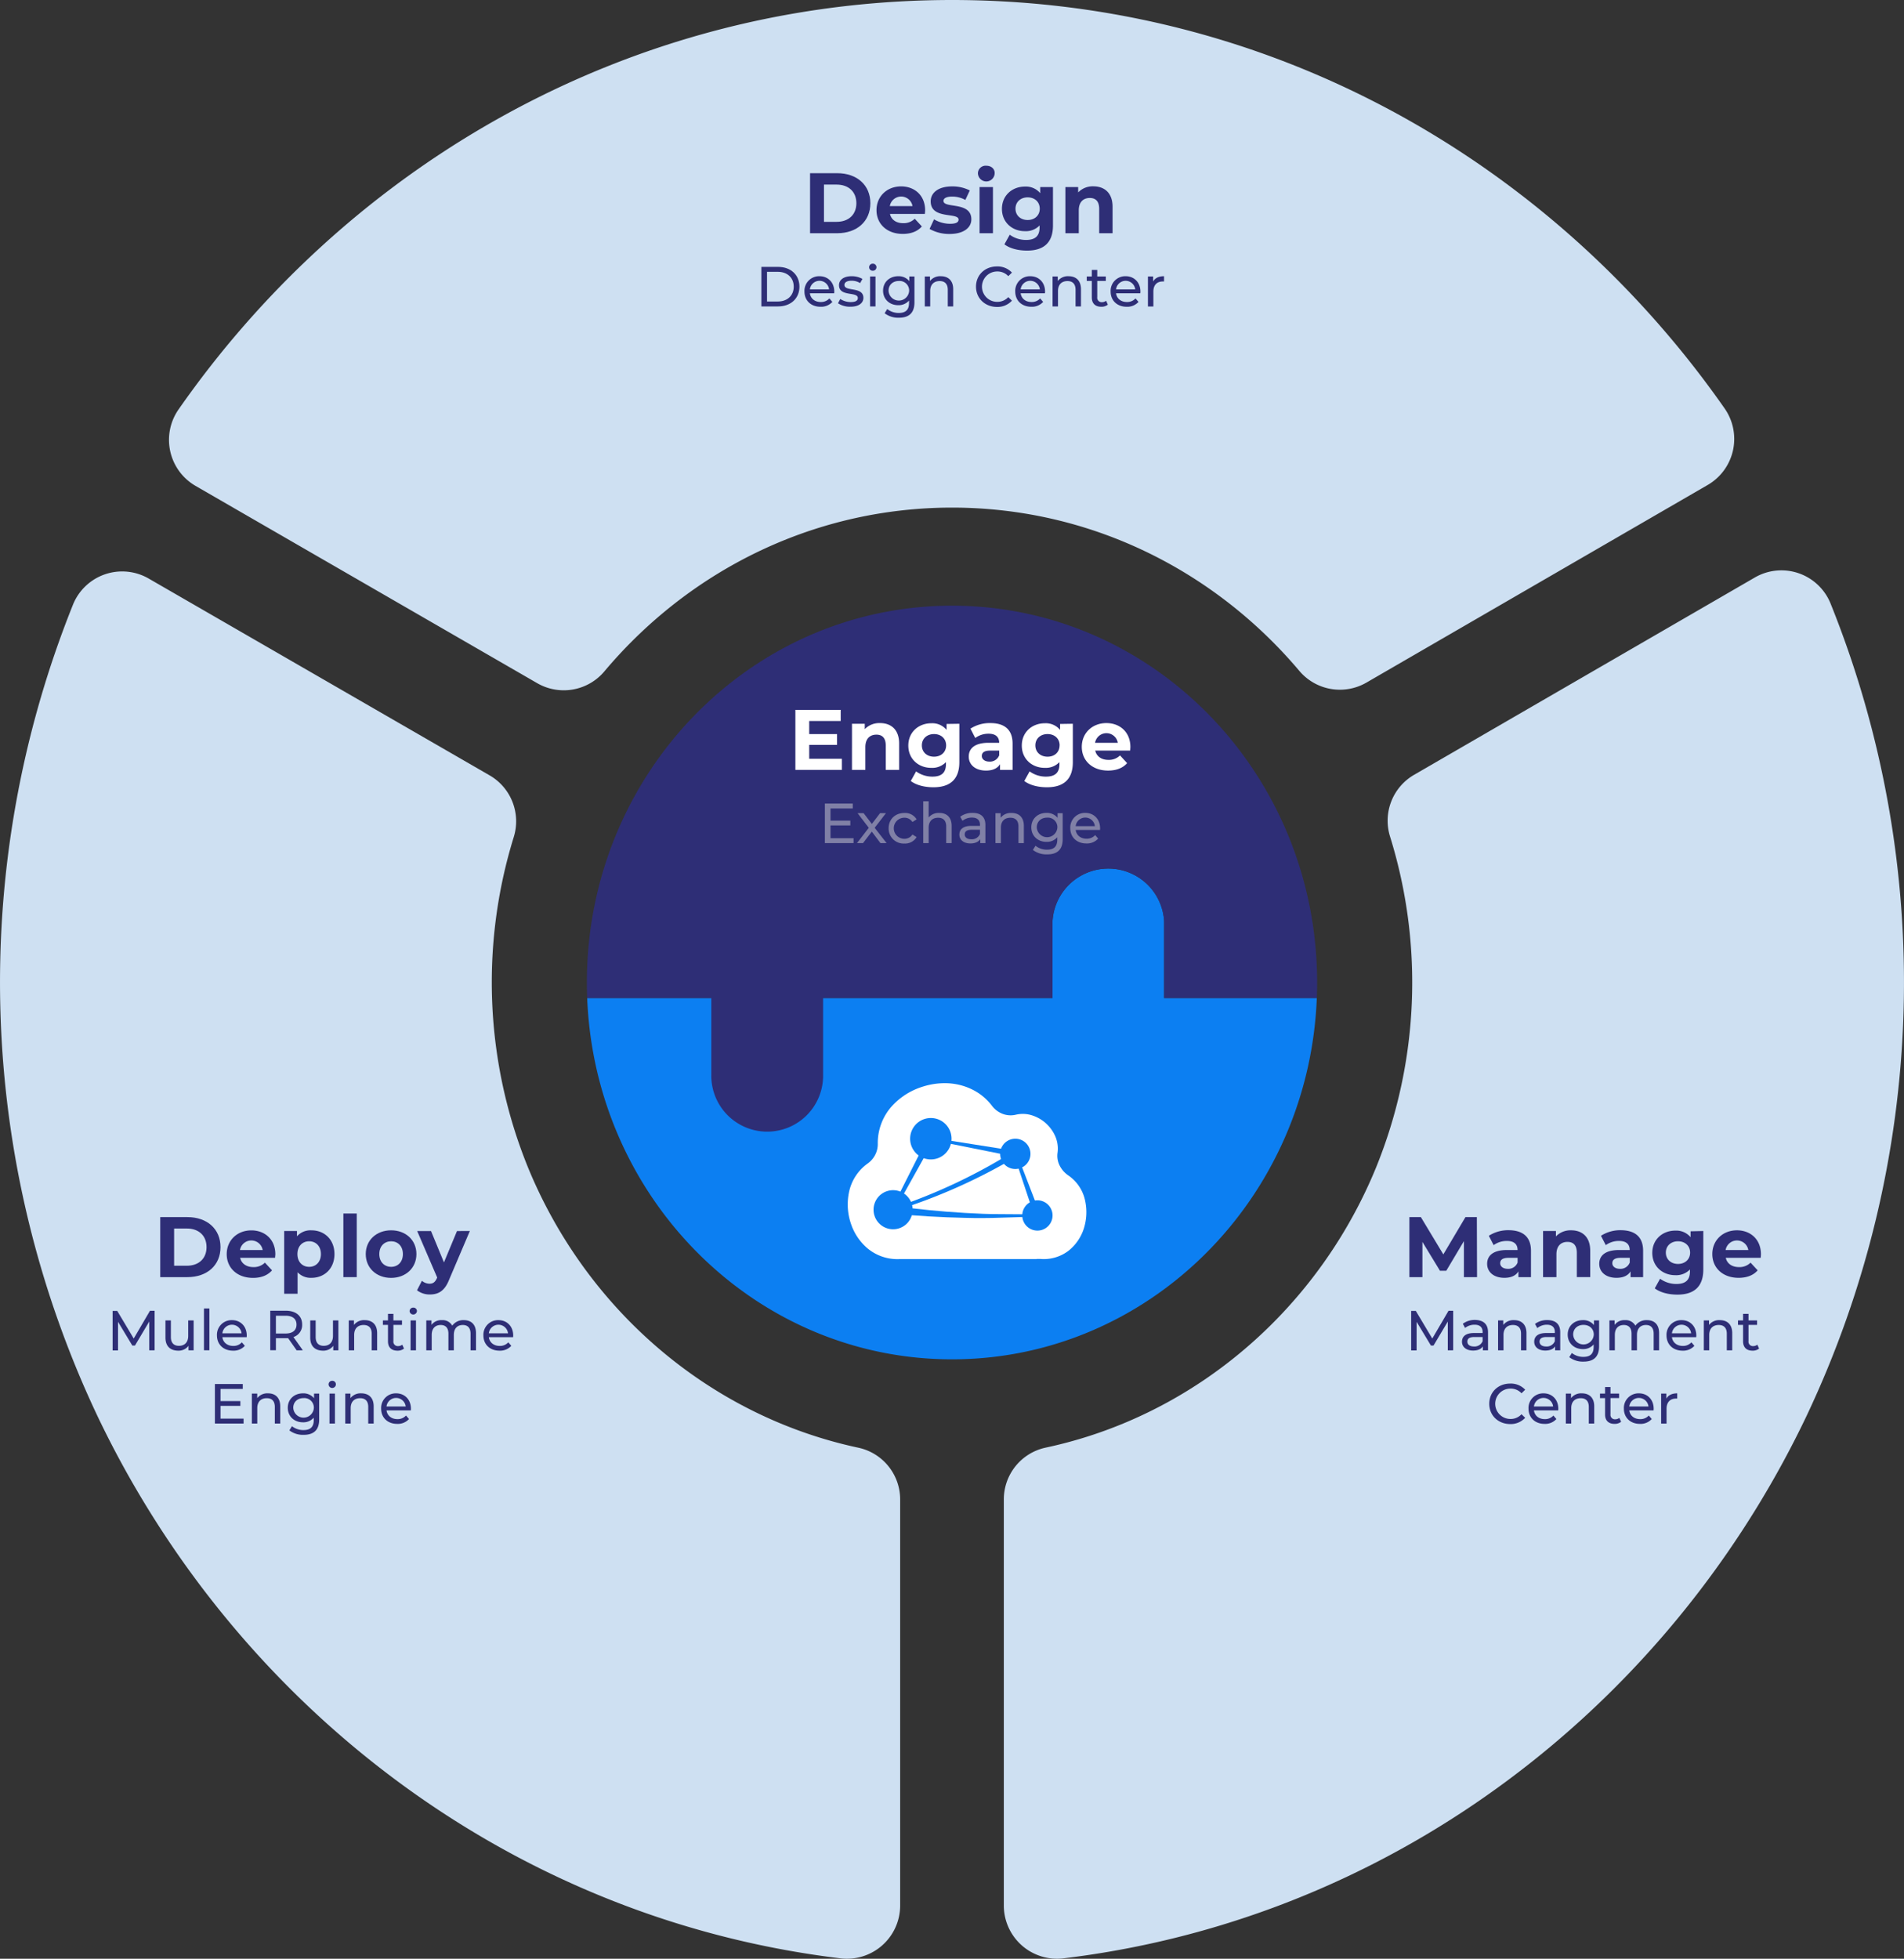 <svg xmlns="http://www.w3.org/2000/svg" viewBox="0 0 910.44 936.53"><rect x="0" y="0" width="910.44" height="936.53" fill="#333333" stroke="none"/><defs><style>.cls-1{fill:#cee0f2;}.cls-2{fill:none;}.cls-3{fill:#0c7ff2;}.cls-4{fill:#2e2e76;}.cls-5{fill:#fff;}.cls-6{fill:#8080a6;}</style></defs><g id="Layer_2" data-name="Layer 2"><g id="Layer_1-2" data-name="Layer 1"><path class="cls-1" d="M556.61,440.47c0,.5,0,1,0,1.53v-1.53ZM503.2,442c0-.51,0-1,0-1.53h0Z"></path><path class="cls-1" d="M276.31,602a229,229,0,0,1-23.73-43.55,234.88,234.88,0,0,1-6.92-158.21,25.37,25.37,0,0,0-11.55-29.52l-163-94.09A25.36,25.36,0,0,0,34.94,289,484.72,484.72,0,0,0,46.86,677.59a468.8,468.8,0,0,0,23.73,43.55c71.71,116.63,191.87,198.41,331.27,215.2a25.44,25.44,0,0,0,28.57-25.2V717a25.3,25.3,0,0,0-19.93-24.79C355.47,680.45,307.94,647.51,276.31,602ZM839.08,276.14,676.21,370.45A25.36,25.36,0,0,0,664.69,400,234.91,234.91,0,0,1,658,558.21a228.64,228.64,0,0,1-23.67,43.57c-31.64,45.62-79.24,78.64-134.37,90.39A25.3,25.3,0,0,0,480,717V911.14a25.44,25.44,0,0,0,28.57,25.2c139.59-16.81,259.9-98.8,331.58-215.7a471.17,471.17,0,0,0,23.67-43.58,484.7,484.7,0,0,0,11.45-388.63A25.35,25.35,0,0,0,839.08,276.14ZM653.41,326.36l163.21-94.51a25.44,25.44,0,0,0,8-36.63C746.5,83.44,621.88,8.54,480,.69Q467.7,0,455.22,0T430.43.69c-142.07,7.87-266.84,83-345,195a25.43,25.43,0,0,0,8.06,36.62l163.32,94.3A25.38,25.38,0,0,0,289,321c35.25-41.91,85.14-70.36,141.46-76.87a215.59,215.59,0,0,1,49.58,0c56.21,6.5,106,34.86,141.27,76.65A25.38,25.38,0,0,0,653.41,326.36Z"></path><line class="cls-2" x1="644.28" y1="477.2" x2="629.66" y2="477.2"></line><path class="cls-3" d="M556.65,477.2V442c0-.51,0-1,0-1.53a26.73,26.73,0,0,0-53.37,0c0,.5,0,1,0,1.53v35.2H280.78c3.77,96.06,80.42,172.74,174.44,172.74S625.89,573.26,629.66,477.2Z"></path><path class="cls-4" d="M629.81,469.77q0,3.74-.15,7.43h-73l0-36.73a26.73,26.73,0,0,0-53.37,0l0,36.73H393.58v36.63a26.73,26.73,0,1,1-53.45,0V477.2H280.78q-.15-3.69-.15-7.43c0-99.5,78.16-180.17,174.59-180.17S629.81,370.27,629.81,469.77Z"></path><path class="cls-5" d="M518.15,587.73a22.27,22.27,0,0,1-7,10.13,19.51,19.51,0,0,1-13.7,4.08l-.9,0-.89,0V602h-64v0l-.68,0-.69,0a22.32,22.32,0,0,1-15.45-5.1,26.3,26.3,0,0,1-7.93-11.76A28.58,28.58,0,0,1,406,569.9a22.34,22.34,0,0,1,8.89-13.58,11.68,11.68,0,0,0,3.58-4.12,11.22,11.22,0,0,0,1.26-5.23,26.35,26.35,0,0,1,6.56-17.87,33,33,0,0,1,14.2-9.3,36.72,36.72,0,0,1,5.64-1.43,34,34,0,0,1,5.55-.46,29.48,29.48,0,0,1,12.72,2.78,26.5,26.5,0,0,1,9.91,8,11.67,11.67,0,0,0,5.15,3.89,10.67,10.67,0,0,0,6.23.41,14.59,14.59,0,0,1,7.53.21,18.13,18.13,0,0,1,11.55,10.5,15.08,15.08,0,0,1,1.06,5.48,14.53,14.53,0,0,1-.14,2,10.36,10.36,0,0,0,.95,6,12.45,12.45,0,0,0,4.25,4.86,19.48,19.48,0,0,1,8,12.09A25.79,25.79,0,0,1,518.15,587.73Z"></path><path class="cls-3" d="M492.74,551.7a7.24,7.24,0,1,1-2.12-5.12A7.22,7.22,0,0,1,492.74,551.7Z"></path><path class="cls-3" d="M503.3,581.16a7.24,7.24,0,1,1-2.12-5.13A7.22,7.22,0,0,1,503.3,581.16Z"></path><path class="cls-3" d="M436.39,578.42a9.34,9.34,0,1,1-2.73-6.61A9.32,9.32,0,0,1,436.39,578.42Z"></path><path class="cls-3" d="M455,544.46a9.9,9.9,0,1,1-2.9-7A9.86,9.86,0,0,1,455,544.46Z"></path><path class="cls-3" d="M427.26,576.61q8.52,1.15,17.1,2t17.18,1.34c2.87.16,5.74.31,8.62.42s5.74.16,8.62.15l8.63.06,8.63.07,0,.52,0,.52-8.65.26-8.66.26c-2.88.12-5.77.17-8.66.18s-5.77,0-8.66-.1q-8.65-.18-17.32-.69t-17.3-1.36l.21-1.81Z"></path><path class="cls-3" d="M426.82,577.73a267.41,267.41,0,0,0,57.94-27.24l.74,1.21.74,1.21a273,273,0,0,1-28.73,14.87,269.66,269.66,0,0,1-30.25,11.33l-.22-.69Z"></path><polygon class="cls-3" points="426.37 578.06 435.03 560.89 443.7 543.72 445.08 544.46 446.46 545.19 437.09 561.99 427.73 578.78 427.05 578.42 426.37 578.06"></polygon><polygon class="cls-3" points="485.26 553.05 465.12 549.01 444.99 544.97 445.08 544.46 445.17 543.94 465.46 547.15 485.74 550.35 485.5 551.7 485.26 553.05"></polygon><polygon class="cls-3" points="486.17 551.46 491.8 566.06 497.43 580.67 496.06 581.16 494.69 581.65 489.76 566.79 484.83 551.94 485.5 551.7 486.17 551.46"></polygon><path class="cls-5" d="M402.56,362.78v5.33H380.33v-28.7H402v5.33H386.94V351h13.32v5.16H386.94v6.64Z"></path><path class="cls-5" d="M429.94,355.49v12.62h-6.39V356.47c0-3.57-1.64-5.21-4.47-5.21-3.08,0-5.29,1.89-5.29,5.95v10.9h-6.4V346.06h6.11v2.58a9.66,9.66,0,0,1,7.3-2.91C426,345.73,429.94,348.76,429.94,355.49Z"></path><path class="cls-5" d="M458.73,346.06v18.36c0,8.2-4.43,12-12.39,12-4.18,0-8.24-1-10.82-3l2.54-4.59a13.17,13.17,0,0,0,7.79,2.5c4.51,0,6.48-2,6.48-6v-.94a9.06,9.06,0,0,1-7,2.75c-6.11,0-11-4.22-11-10.66s4.92-10.66,11-10.66a8.83,8.83,0,0,1,7.3,3.16v-2.83Zm-6.32,10.33c0-3.24-2.42-5.41-5.78-5.41s-5.82,2.17-5.82,5.41,2.46,5.41,5.82,5.41S452.41,359.63,452.41,356.39Z"></path><path class="cls-5" d="M484.19,355.53v12.58h-6v-2.74c-1.19,2-3.48,3.07-6.72,3.07-5.17,0-8.24-2.87-8.24-6.68s2.74-6.6,9.47-6.6h5.08c0-2.75-1.64-4.35-5.08-4.35a10.62,10.62,0,0,0-6.36,2.05l-2.29-4.47a17,17,0,0,1,9.51-2.66C480.29,345.73,484.19,348.84,484.19,355.53Zm-6.4,5.61v-2.25h-4.38c-3,0-3.94,1.11-3.94,2.58s1.35,2.67,3.61,2.67A4.71,4.71,0,0,0,477.79,361.14Z"></path><path class="cls-5" d="M513,346.06v18.36c0,8.2-4.43,12-12.38,12-4.18,0-8.24-1-10.83-3l2.55-4.59a13.15,13.15,0,0,0,7.79,2.5c4.51,0,6.47-2,6.47-6v-.94a9.06,9.06,0,0,1-7,2.75c-6.1,0-11-4.22-11-10.66s4.93-10.66,11-10.66a8.83,8.83,0,0,1,7.3,3.16v-2.83Zm-6.31,10.33c0-3.24-2.42-5.41-5.78-5.41s-5.83,2.17-5.83,5.41,2.46,5.41,5.83,5.41S506.66,359.63,506.66,356.39Z"></path><path class="cls-5" d="M540.4,358.89H523.71c.62,2.75,2.95,4.43,6.32,4.43a7.5,7.5,0,0,0,5.53-2.13l3.4,3.69c-2.05,2.33-5.12,3.56-9.1,3.56-7.62,0-12.58-4.79-12.58-11.36s5-11.35,11.76-11.35c6.48,0,11.48,4.34,11.48,11.44C540.52,357.66,540.44,358.36,540.4,358.89Zm-16.77-3.73H534.5a5.51,5.51,0,0,0-10.87,0Z"></path><path class="cls-6" d="M408.15,400.77v2.34H394.43V384.22h13.34v2.35H397.13v5.8h9.48v2.3h-9.48v6.1Z"></path><path class="cls-6" d="M421,403.11l-4.13-5.48-4.19,5.48h-2.89l5.64-7.31-5.37-7h2.89l3.94,5.15,3.92-5.15h2.83l-5.4,7,5.7,7.31Z"></path><path class="cls-6" d="M424.92,396c0-4.26,3.15-7.29,7.55-7.29a6.38,6.38,0,0,1,5.83,3.05l-2,1.27a4.45,4.45,0,0,0-3.88-2.05,5,5,0,0,0,0,10.07,4.45,4.45,0,0,0,3.88-2.05l2,1.24a6.39,6.39,0,0,1-5.83,3.08A7.16,7.16,0,0,1,424.92,396Z"></path><path class="cls-6" d="M455.05,394.88v8.23h-2.6v-7.93c0-2.81-1.4-4.19-3.86-4.19-2.75,0-4.53,1.65-4.53,4.76v7.36h-2.59v-20h2.59v7.74a6.22,6.22,0,0,1,5.05-2.16C452.59,388.67,455.05,390.67,455.05,394.88Z"></path><path class="cls-6" d="M471.19,394.48v8.63h-2.46v-1.89c-.86,1.3-2.45,2.06-4.69,2.06-3.24,0-5.29-1.73-5.29-4.21,0-2.3,1.48-4.19,5.75-4.19h4.1v-.51c0-2.19-1.27-3.46-3.83-3.46a7.29,7.29,0,0,0-4.54,1.54l-1.08-1.94a9.53,9.53,0,0,1,5.91-1.84C469,388.67,471.19,390.56,471.19,394.48Zm-2.59,4.26v-2h-4c-2.56,0-3.29,1-3.29,2.22,0,1.43,1.19,2.32,3.16,2.32A4.15,4.15,0,0,0,468.6,398.74Z"></path><path class="cls-6" d="M489.58,394.88v8.23H487v-7.93c0-2.81-1.41-4.19-3.86-4.19-2.76,0-4.54,1.65-4.54,4.76v7.36H476v-14.3h2.48V391a6.14,6.14,0,0,1,5.16-2.3C487.12,388.67,489.58,390.67,489.58,394.88Z"></path><path class="cls-6" d="M508.15,388.81v12.36c0,5.05-2.56,7.34-7.42,7.34a10.62,10.62,0,0,1-6.83-2.13l1.24-2a8.69,8.69,0,0,0,5.51,1.87c3.37,0,4.91-1.57,4.91-4.81v-1.13a6.55,6.55,0,0,1-5.16,2.21c-4.13,0-7.26-2.81-7.26-6.94s3.13-6.91,7.26-6.91a6.56,6.56,0,0,1,5.3,2.35v-2.21Zm-2.54,6.77a4.56,4.56,0,0,0-4.91-4.64c-2.89,0-4.94,1.86-4.94,4.64a4.93,4.93,0,0,0,9.85,0Z"></path><path class="cls-6" d="M526,396.82H514.36c.33,2.52,2.35,4.19,5.19,4.19a5.36,5.36,0,0,0,4.13-1.73l1.43,1.68a7.2,7.2,0,0,1-5.64,2.32c-4.62,0-7.7-3-7.7-7.32a7,7,0,0,1,7.18-7.29c4.13,0,7.08,3,7.08,7.37A7.19,7.19,0,0,1,526,396.82ZM514.36,395h9.18a4.62,4.62,0,0,0-9.18,0Z"></path><path class="cls-4" d="M387.35,82.81h13c9.39,0,15.83,5.66,15.83,14.35s-6.44,14.35-15.83,14.35h-13Zm12.71,23.25c5.69,0,9.43-3.41,9.43-8.9s-3.74-8.9-9.43-8.9H394v17.8Z"></path><path class="cls-4" d="M442.24,102.28H425.56c.61,2.75,2.95,4.43,6.31,4.43a7.51,7.51,0,0,0,5.54-2.13l3.4,3.69c-2.05,2.34-5.13,3.57-9.1,3.57-7.63,0-12.59-4.8-12.59-11.36s5-11.36,11.77-11.36c6.48,0,11.48,4.35,11.48,11.44C442.37,101.05,442.29,101.75,442.24,102.28Zm-16.76-3.73h10.86a5.51,5.51,0,0,0-10.86,0Z"></path><path class="cls-4" d="M444.5,109.46l2.13-4.59A15.11,15.11,0,0,0,454.3,107c2.95,0,4.06-.78,4.06-2,0-3.61-13.33.08-13.33-8.73,0-4.19,3.77-7.14,10.21-7.14a18.16,18.16,0,0,1,8.49,1.93L461.6,95.6A12.7,12.7,0,0,0,455.24,94c-2.87,0-4.1.9-4.1,2.05,0,3.77,13.33.12,13.33,8.82,0,4.1-3.82,7-10.42,7A19,19,0,0,1,444.5,109.46Z"></path><path class="cls-4" d="M467.62,82.81a3.66,3.66,0,0,1,4-3.57c2.38,0,4,1.48,4,3.45a4,4,0,0,1-8,.12Zm.78,6.64h6.4v22.06h-6.4Z"></path><path class="cls-4" d="M503.5,89.45v18.37c0,8.2-4.43,12-12.38,12-4.19,0-8.25-1-10.83-3l2.54-4.59a13.24,13.24,0,0,0,7.79,2.5c4.51,0,6.48-2,6.48-6v-.94a9.09,9.09,0,0,1-7,2.74c-6.11,0-11-4.22-11-10.66s4.92-10.66,11-10.66a8.86,8.86,0,0,1,7.3,3.16V89.45Zm-6.32,10.33c0-3.24-2.42-5.41-5.78-5.41s-5.82,2.17-5.82,5.41,2.46,5.41,5.82,5.41S497.18,103,497.18,99.78Z"></path><path class="cls-4" d="M532,98.88v12.63H525.6V99.86c0-3.56-1.64-5.2-4.47-5.2-3.08,0-5.29,1.88-5.29,5.94v10.91h-6.4V89.45h6.11V92a9.68,9.68,0,0,1,7.3-2.91C528.06,89.12,532,92.16,532,98.88Z"></path><path class="cls-4" d="M364.07,127.61h8c6.07,0,10.2,3.84,10.2,9.45s-4.13,9.45-10.2,9.45h-8Zm7.8,16.55c4.67,0,7.67-2.86,7.67-7.1s-3-7.1-7.67-7.1h-5.1v14.2Z"></path><path class="cls-4" d="M398.87,140.22H387.26c.33,2.51,2.35,4.18,5.19,4.18a5.35,5.35,0,0,0,4.13-1.72l1.43,1.67a7.2,7.2,0,0,1-5.64,2.32c-4.62,0-7.7-3-7.7-7.31a7,7,0,0,1,7.18-7.29c4.13,0,7.08,3,7.08,7.37A7.39,7.39,0,0,1,398.87,140.22Zm-11.61-1.86h9.18a4.62,4.62,0,0,0-9.18,0Z"></path><path class="cls-4" d="M400.71,145l1.08-2.05a9.24,9.24,0,0,0,5,1.48c2.4,0,3.4-.73,3.4-1.94,0-3.22-9-.43-9-6.13,0-2.56,2.29-4.29,6-4.29a10.44,10.44,0,0,1,5.21,1.29l-1.11,2a7.54,7.54,0,0,0-4.13-1.13c-2.27,0-3.38.84-3.38,2,0,3.38,9.07.62,9.07,6.18,0,2.59-2.37,4.24-6.18,4.24A10.38,10.38,0,0,1,400.71,145Z"></path><path class="cls-4" d="M415.59,127.78a1.7,1.7,0,0,1,1.75-1.7,1.68,1.68,0,0,1,1.76,1.64,1.7,1.7,0,0,1-1.76,1.73A1.68,1.68,0,0,1,415.59,127.78Zm.46,4.42h2.59v14.31h-2.59Z"></path><path class="cls-4" d="M437.26,132.2v12.37c0,5-2.56,7.34-7.42,7.34a10.57,10.57,0,0,1-6.83-2.14l1.24-2a8.79,8.79,0,0,0,5.51,1.86c3.38,0,4.91-1.57,4.91-4.8V143.7a6.52,6.52,0,0,1-5.15,2.22c-4.13,0-7.26-2.81-7.26-6.94s3.13-6.91,7.26-6.91a6.53,6.53,0,0,1,5.29,2.35V132.2ZM434.73,139a4.57,4.57,0,0,0-4.92-4.65c-2.88,0-4.93,1.87-4.93,4.65a4.93,4.93,0,0,0,9.85,0Z"></path><path class="cls-4" d="M455.79,138.28v8.23H453.2v-7.94c0-2.8-1.41-4.18-3.86-4.18-2.76,0-4.54,1.65-4.54,4.75v7.37h-2.59V132.2h2.48v2.16a6.14,6.14,0,0,1,5.16-2.29C453.33,132.07,455.79,134.06,455.79,138.28Z"></path><path class="cls-4" d="M466.7,137.06c0-5.59,4.26-9.66,10-9.66a9.33,9.33,0,0,1,7.18,2.94l-1.75,1.7a7,7,0,0,0-5.32-2.24,7.26,7.26,0,1,0,0,14.52,7.06,7.06,0,0,0,5.32-2.26l1.75,1.7a9.36,9.36,0,0,1-7.2,3C471,146.72,466.7,142.65,466.7,137.06Z"></path><path class="cls-4" d="M499.66,140.22H488.05c.33,2.51,2.35,4.18,5.19,4.18a5.35,5.35,0,0,0,4.13-1.72l1.43,1.67a7.2,7.2,0,0,1-5.64,2.32c-4.62,0-7.7-3-7.7-7.31a7,7,0,0,1,7.18-7.29c4.13,0,7.08,3,7.08,7.37A7.39,7.39,0,0,1,499.66,140.22Zm-11.61-1.86h9.18a4.62,4.62,0,0,0-9.18,0Z"></path><path class="cls-4" d="M516.89,138.28v8.23H514.3v-7.94c0-2.8-1.41-4.18-3.86-4.18-2.76,0-4.54,1.65-4.54,4.75v7.37h-2.59V132.2h2.48v2.16a6.14,6.14,0,0,1,5.16-2.29C514.43,132.07,516.89,134.06,516.89,138.28Z"></path><path class="cls-4" d="M529.74,145.67a4.85,4.85,0,0,1-3.13,1c-2.89,0-4.54-1.59-4.54-4.48v-7.86h-2.42V132.2h2.42v-3.13h2.6v3.13h4.1v2.13h-4.1v7.75a2.11,2.11,0,0,0,2.24,2.4,3.27,3.27,0,0,0,2-.67Z"></path><path class="cls-4" d="M545.26,140.22h-11.6c.32,2.51,2.35,4.18,5.18,4.18a5.34,5.34,0,0,0,4.13-1.72l1.43,1.67a7.17,7.17,0,0,1-5.64,2.32c-4.62,0-7.69-3-7.69-7.31a7,7,0,0,1,7.18-7.29c4.13,0,7.07,3,7.07,7.37A7.39,7.39,0,0,1,545.26,140.22Zm-11.6-1.86h9.18a4.62,4.62,0,0,0-9.18,0Z"></path><path class="cls-4" d="M556.61,132.07v2.51a4.23,4.23,0,0,0-.6,0c-2.78,0-4.5,1.7-4.5,4.83v7.13h-2.6V132.2h2.49v2.4C552.31,132.93,554.1,132.07,556.61,132.07Z"></path><path class="cls-4" d="M700,610.64l0-17.22-8.44,14.18h-3l-8.4-13.81v16.85h-6.23v-28.7h5.49l10.74,17.83,10.58-17.83h5.45l.09,28.7Z"></path><path class="cls-4" d="M732.07,598.05v12.59h-6v-2.75c-1.19,2-3.49,3.08-6.72,3.08-5.17,0-8.24-2.87-8.24-6.69s2.74-6.6,9.47-6.6h5.08c0-2.74-1.64-4.34-5.08-4.34a10.62,10.62,0,0,0-6.36,2l-2.3-4.47a17,17,0,0,1,9.52-2.67C728.17,588.25,732.07,591.37,732.07,598.05Zm-6.4,5.62v-2.26h-4.39c-3,0-3.93,1.11-3.93,2.59s1.35,2.66,3.61,2.66A4.71,4.71,0,0,0,725.67,603.67Z"></path><path class="cls-4" d="M760.4,598v12.63H754V599c0-3.57-1.64-5.21-4.47-5.21-3.07,0-5.29,1.88-5.29,5.94v10.91h-6.39V588.58H744v2.58a9.66,9.66,0,0,1,7.29-2.91C756.46,588.25,760.4,591.29,760.4,598Z"></path><path class="cls-4" d="M785.69,598.05v12.59h-6v-2.75c-1.19,2-3.49,3.08-6.73,3.08-5.16,0-8.24-2.87-8.24-6.69s2.75-6.6,9.47-6.6h5.09c0-2.74-1.64-4.34-5.09-4.34a10.62,10.62,0,0,0-6.35,2l-2.3-4.47a17,17,0,0,1,9.51-2.67C781.8,588.25,785.69,591.37,785.69,598.05Zm-6.39,5.62v-2.26h-4.39c-3,0-3.94,1.11-3.94,2.59s1.36,2.66,3.61,2.66A4.71,4.71,0,0,0,779.3,603.67Z"></path><path class="cls-4" d="M814.47,588.58V607c0,8.2-4.42,12-12.38,12-4.18,0-8.24-1-10.82-3l2.54-4.59a13.24,13.24,0,0,0,7.79,2.5c4.51,0,6.48-2,6.48-6v-.94a9.09,9.09,0,0,1-7,2.74c-6.11,0-11-4.22-11-10.66s4.92-10.66,11-10.66a8.87,8.87,0,0,1,7.3,3.16v-2.83Zm-6.31,10.33c0-3.24-2.42-5.41-5.78-5.41s-5.82,2.17-5.82,5.41,2.46,5.42,5.82,5.42S808.16,602.15,808.16,598.91Z"></path><path class="cls-4" d="M841.9,601.41H825.22c.61,2.75,2.95,4.43,6.31,4.43a7.47,7.47,0,0,0,5.54-2.13l3.4,3.69c-2.05,2.34-5.13,3.57-9.1,3.57-7.63,0-12.59-4.8-12.59-11.36s5-11.36,11.77-11.36c6.48,0,11.48,4.35,11.48,11.44C842,600.18,842,600.88,841.9,601.41Zm-16.76-3.73H836a5.51,5.51,0,0,0-10.86,0Z"></path><path class="cls-4" d="M692.3,645.64l0-13.77-6.83,11.48h-1.24L677.38,632v13.69h-2.6v-18.9H677L684.88,640l7.77-13.28h2.22l0,18.9Z"></path><path class="cls-4" d="M711.53,637v8.64h-2.46v-1.89c-.86,1.3-2.45,2-4.69,2-3.24,0-5.3-1.73-5.3-4.21,0-2.29,1.49-4.18,5.75-4.18h4.11v-.52c0-2.18-1.27-3.45-3.84-3.45a7.2,7.2,0,0,0-4.53,1.54l-1.08-2a9.57,9.57,0,0,1,5.91-1.83C709.31,631.2,711.53,633.09,711.53,637Zm-2.59,4.27v-2h-4c-2.56,0-3.29,1-3.29,2.21,0,1.43,1.19,2.32,3.16,2.32A4.16,4.16,0,0,0,708.94,641.27Z"></path><path class="cls-4" d="M729.91,637.41v8.23h-2.59V637.7c0-2.8-1.4-4.18-3.86-4.18-2.75,0-4.53,1.65-4.53,4.75v7.37h-2.59V631.33h2.48v2.16A6.13,6.13,0,0,1,724,631.2C727.46,631.2,729.91,633.2,729.91,637.41Z"></path><path class="cls-4" d="M746.06,637v8.64H743.6v-1.89c-.86,1.3-2.45,2-4.69,2-3.24,0-5.29-1.73-5.29-4.21,0-2.29,1.48-4.18,5.75-4.18h4.1v-.52c0-2.18-1.27-3.45-3.83-3.45A7.23,7.23,0,0,0,735.1,635L734,633a9.59,9.59,0,0,1,5.91-1.83C743.85,631.2,746.06,633.09,746.06,637Zm-2.59,4.27v-2h-4c-2.56,0-3.29,1-3.29,2.21,0,1.43,1.19,2.32,3.16,2.32A4.16,4.16,0,0,0,743.47,641.27Z"></path><path class="cls-4" d="M764.64,631.33V643.7c0,5-2.57,7.34-7.43,7.34a10.62,10.62,0,0,1-6.83-2.13l1.24-2a8.79,8.79,0,0,0,5.51,1.86c3.38,0,4.91-1.57,4.91-4.8v-1.14a6.52,6.52,0,0,1-5.15,2.22c-4.13,0-7.26-2.81-7.26-6.94s3.13-6.91,7.26-6.91a6.53,6.53,0,0,1,5.29,2.35v-2.22Zm-2.54,6.78c0-2.78-2.05-4.64-4.92-4.64s-4.93,1.86-4.93,4.64a4.93,4.93,0,0,0,9.85,0Z"></path><path class="cls-4" d="M793.33,637.41v8.23h-2.59V637.7c0-2.8-1.35-4.18-3.7-4.18-2.59,0-4.29,1.65-4.29,4.75v7.37h-2.59V637.7c0-2.8-1.35-4.18-3.7-4.18-2.59,0-4.29,1.65-4.29,4.75v7.37h-2.59V631.33h2.48v2.14A5.8,5.8,0,0,1,777,631.2a5.3,5.3,0,0,1,5,2.64,6.45,6.45,0,0,1,5.51-2.64C791,631.2,793.33,633.2,793.33,637.41Z"></path><path class="cls-4" d="M811.08,639.35H799.47c.32,2.51,2.35,4.18,5.18,4.18a5.34,5.34,0,0,0,4.13-1.72l1.43,1.67a7.17,7.17,0,0,1-5.64,2.32c-4.62,0-7.69-3-7.69-7.31a7,7,0,0,1,7.18-7.29c4.13,0,7.07,3,7.07,7.37C811.13,638.78,811.1,639.11,811.08,639.35Zm-11.61-1.86h9.18a4.62,4.62,0,0,0-9.18,0Z"></path><path class="cls-4" d="M828.3,637.41v8.23h-2.59V637.7c0-2.8-1.4-4.18-3.86-4.18-2.75,0-4.54,1.65-4.54,4.75v7.37h-2.59V631.33h2.49v2.16a6.11,6.11,0,0,1,5.15-2.29C825.84,631.2,828.3,633.2,828.3,637.41Z"></path><path class="cls-4" d="M841.15,644.8a4.85,4.85,0,0,1-3.13,1c-2.89,0-4.53-1.59-4.53-4.48v-7.85h-2.43v-2.14h2.43V628.2h2.59v3.13h4.1v2.14h-4.1v7.74a2.11,2.11,0,0,0,2.24,2.4,3.25,3.25,0,0,0,2-.67Z"></path><path class="cls-4" d="M712.12,671.19c0-5.59,4.27-9.66,10-9.66a9.36,9.36,0,0,1,7.18,2.94l-1.76,1.7a7,7,0,0,0-5.31-2.24,7.26,7.26,0,1,0,0,14.52,7,7,0,0,0,5.31-2.26l1.76,1.7a9.39,9.39,0,0,1-7.21,3C716.39,680.85,712.12,676.78,712.12,671.19Z"></path><path class="cls-4" d="M745.09,674.35H733.48c.32,2.51,2.35,4.18,5.18,4.18a5.32,5.32,0,0,0,4.13-1.72l1.43,1.67a7.17,7.17,0,0,1-5.64,2.32c-4.61,0-7.69-3-7.69-7.31a7,7,0,0,1,7.18-7.29c4.13,0,7.07,3,7.07,7.37A7.27,7.27,0,0,1,745.09,674.35Zm-11.61-1.86h9.18a4.62,4.62,0,0,0-9.18,0Z"></path><path class="cls-4" d="M762.31,672.41v8.23h-2.59V672.7c0-2.8-1.4-4.18-3.86-4.18-2.75,0-4.53,1.65-4.53,4.75v7.37h-2.59V666.33h2.48v2.16a6.13,6.13,0,0,1,5.16-2.29C759.86,666.2,762.31,668.2,762.31,672.41Z"></path><path class="cls-4" d="M775.17,679.8a4.85,4.85,0,0,1-3.13,1c-2.89,0-4.54-1.59-4.54-4.48v-7.85h-2.43v-2.14h2.43V663.2h2.59v3.13h4.11v2.14h-4.11v7.74a2.11,2.11,0,0,0,2.24,2.4,3.28,3.28,0,0,0,2-.67Z"></path><path class="cls-4" d="M790.69,674.35H779.08c.33,2.51,2.35,4.18,5.19,4.18a5.35,5.35,0,0,0,4.13-1.72l1.43,1.67a7.2,7.2,0,0,1-5.65,2.32c-4.61,0-7.69-3-7.69-7.31a7,7,0,0,1,7.18-7.29c4.13,0,7.07,3,7.07,7.37A7.27,7.27,0,0,1,790.69,674.35Zm-11.61-1.86h9.18a4.62,4.62,0,0,0-9.18,0Z"></path><path class="cls-4" d="M802,666.2v2.51a4,4,0,0,0-.59,0c-2.78,0-4.51,1.7-4.51,4.83v7.13h-2.59V666.33h2.48v2.41C797.74,667.06,799.52,666.2,802,666.2Z"></path><path class="cls-4" d="M76.62,581.94h13c9.39,0,15.82,5.66,15.82,14.35s-6.43,14.35-15.82,14.35h-13Zm12.71,23.25c5.7,0,9.43-3.41,9.43-8.9s-3.73-8.9-9.43-8.9H83.26v17.8Z"></path><path class="cls-4" d="M131.52,601.41H114.83c.62,2.75,3,4.43,6.31,4.43a7.47,7.47,0,0,0,5.54-2.13l3.4,3.69C128,609.74,125,611,121,611c-7.63,0-12.59-4.8-12.59-11.36s5-11.36,11.77-11.36c6.48,0,11.48,4.35,11.48,11.44C131.64,600.18,131.56,600.88,131.52,601.41Zm-16.77-3.73h10.86a5.51,5.51,0,0,0-10.86,0Z"></path><path class="cls-4" d="M159.93,599.61c0,6.93-4.8,11.36-11,11.36a8.55,8.55,0,0,1-6.64-2.67v10.29h-6.4v-30H142v2.54a8.6,8.6,0,0,1,6.93-2.87C155.13,588.25,159.93,592.68,159.93,599.61Zm-6.48,0c0-3.81-2.42-6.11-5.62-6.11s-5.61,2.3-5.61,6.11,2.42,6.11,5.61,6.11S153.45,603.42,153.45,599.61Z"></path><path class="cls-4" d="M164.19,580.22h6.4v30.42h-6.4Z"></path><path class="cls-4" d="M174.89,599.61c0-6.64,5.13-11.36,12.14-11.36s12.09,4.72,12.09,11.36S194,611,187,611,174.89,606.25,174.89,599.61Zm17.76,0c0-3.81-2.42-6.11-5.62-6.11s-5.66,2.3-5.66,6.11,2.46,6.11,5.66,6.11S192.65,603.42,192.65,599.61Z"></path><path class="cls-4" d="M224.67,588.58,214.7,612c-2.13,5.33-5.16,6.93-9.14,6.93a9.82,9.82,0,0,1-6.15-2l2.34-4.55a5.68,5.68,0,0,0,3.61,1.4c1.76,0,2.74-.78,3.61-2.75l.08-.21-9.56-22.22h6.61l6.19,15,6.23-15Z"></path><path class="cls-4" d="M71.36,645.64l0-13.77-6.83,11.48H63.27L56.44,632v13.69H53.85v-18.9h2.21L63.94,640l7.78-13.28h2.21l0,18.9Z"></path><path class="cls-4" d="M92.59,631.33v14.31H90.13v-2.16a5.82,5.82,0,0,1-4.86,2.32c-3.7,0-6.15-2-6.15-6.23v-8.24h2.59v7.94c0,2.81,1.4,4.21,3.86,4.21,2.7,0,4.43-1.67,4.43-4.75v-7.4Z"></path><path class="cls-4" d="M97.53,625.61h2.59v20H97.53Z"></path><path class="cls-4" d="M117.94,639.35H106.33c.33,2.51,2.35,4.18,5.19,4.18a5.35,5.35,0,0,0,4.13-1.72l1.43,1.67a7.2,7.2,0,0,1-5.65,2.32c-4.61,0-7.69-3-7.69-7.31a7,7,0,0,1,7.18-7.29c4.13,0,7.07,3,7.07,7.37A7.27,7.27,0,0,1,117.94,639.35Zm-11.61-1.86h9.18a4.62,4.62,0,0,0-9.18,0Z"></path><path class="cls-4" d="M141.86,645.64l-4.08-5.8c-.37,0-.78,0-1.18,0h-4.67v5.75h-2.7v-18.9h7.37c4.91,0,7.88,2.49,7.88,6.59a6,6,0,0,1-4.16,6l4.48,6.34Zm-.08-12.31c0-2.7-1.81-4.24-5.26-4.24h-4.59v8.51h4.59C140,637.6,141.78,636,141.78,633.33Z"></path><path class="cls-4" d="M161.81,631.33v14.31h-2.45v-2.16a5.85,5.85,0,0,1-4.86,2.32c-3.7,0-6.16-2-6.16-6.23v-8.24h2.6v7.94c0,2.81,1.4,4.21,3.86,4.21,2.69,0,4.42-1.67,4.42-4.75v-7.4Z"></path><path class="cls-4" d="M180.34,637.41v8.23h-2.6V637.7c0-2.8-1.4-4.18-3.86-4.18-2.75,0-4.53,1.65-4.53,4.75v7.37h-2.59V631.33h2.48v2.16a6.13,6.13,0,0,1,5.16-2.29C177.88,631.2,180.34,633.2,180.34,637.41Z"></path><path class="cls-4" d="M193.19,644.8a4.85,4.85,0,0,1-3.13,1c-2.89,0-4.54-1.59-4.54-4.48v-7.85h-2.43v-2.14h2.43V628.2h2.59v3.13h4.11v2.14h-4.11v7.74a2.11,2.11,0,0,0,2.25,2.4,3.27,3.27,0,0,0,2-.67Z"></path><path class="cls-4" d="M195.86,626.91a1.71,1.71,0,0,1,1.76-1.7,1.67,1.67,0,0,1,1.75,1.64,1.76,1.76,0,0,1-3.51.06Zm.46,4.42h2.59v14.31h-2.59Z"></path><path class="cls-4" d="M227.61,637.41v8.23H225V637.7c0-2.8-1.35-4.18-3.7-4.18-2.59,0-4.29,1.65-4.29,4.75v7.37h-2.59V637.7c0-2.8-1.35-4.18-3.7-4.18-2.59,0-4.29,1.65-4.29,4.75v7.37h-2.59V631.33h2.48v2.14a5.79,5.79,0,0,1,4.94-2.27,5.28,5.28,0,0,1,5,2.64,6.45,6.45,0,0,1,5.51-2.64C225.23,631.2,227.61,633.2,227.61,637.41Z"></path><path class="cls-4" d="M245.35,639.35H233.74c.33,2.51,2.35,4.18,5.19,4.18a5.35,5.35,0,0,0,4.13-1.72l1.43,1.67a7.2,7.2,0,0,1-5.65,2.32c-4.61,0-7.69-3-7.69-7.31a7,7,0,0,1,7.18-7.29c4.13,0,7.07,3,7.07,7.37A7.27,7.27,0,0,1,245.35,639.35Zm-11.61-1.86h9.18a4.62,4.62,0,0,0-9.18,0Z"></path><path class="cls-4" d="M116.47,678.29v2.35H102.76v-18.9h13.33v2.35H105.45v5.81h9.48v2.29h-9.48v6.1Z"></path><path class="cls-4" d="M134,672.41v8.23h-2.59V672.7c0-2.8-1.4-4.18-3.86-4.18-2.75,0-4.53,1.65-4.53,4.75v7.37h-2.59V666.33H123v2.16a6.13,6.13,0,0,1,5.16-2.29C131.59,666.2,134,668.2,134,672.41Z"></path><path class="cls-4" d="M152.62,666.33V678.7c0,5-2.56,7.34-7.42,7.34a10.6,10.6,0,0,1-6.83-2.13l1.24-2a8.75,8.75,0,0,0,5.51,1.86c3.37,0,4.91-1.57,4.91-4.8v-1.14a6.53,6.53,0,0,1-5.16,2.22c-4.13,0-7.26-2.81-7.26-6.94s3.13-6.91,7.26-6.91a6.5,6.5,0,0,1,5.29,2.35v-2.22Zm-2.54,6.78a4.56,4.56,0,0,0-4.91-4.64c-2.89,0-4.94,1.86-4.94,4.64a4.93,4.93,0,0,0,9.85,0Z"></path><path class="cls-4" d="M157.11,661.91a1.7,1.7,0,0,1,1.75-1.7,1.67,1.67,0,0,1,1.75,1.64,1.75,1.75,0,0,1-3.5.06Zm.45,4.42h2.6v14.31h-2.6Z"></path><path class="cls-4" d="M178.68,672.41v8.23h-2.6V672.7c0-2.8-1.4-4.18-3.86-4.18-2.75,0-4.53,1.65-4.53,4.75v7.37H165.1V666.33h2.48v2.16a6.13,6.13,0,0,1,5.16-2.29C176.22,666.2,178.68,668.2,178.68,672.41Z"></path><path class="cls-4" d="M196.44,674.35H184.83c.33,2.51,2.35,4.18,5.19,4.18a5.35,5.35,0,0,0,4.13-1.72l1.43,1.67a7.2,7.2,0,0,1-5.64,2.32c-4.62,0-7.7-3-7.7-7.31a7,7,0,0,1,7.18-7.29c4.13,0,7.07,3,7.07,7.37A7.27,7.27,0,0,1,196.44,674.35Zm-11.61-1.86H194a4.62,4.62,0,0,0-9.18,0Z"></path></g></g></svg>